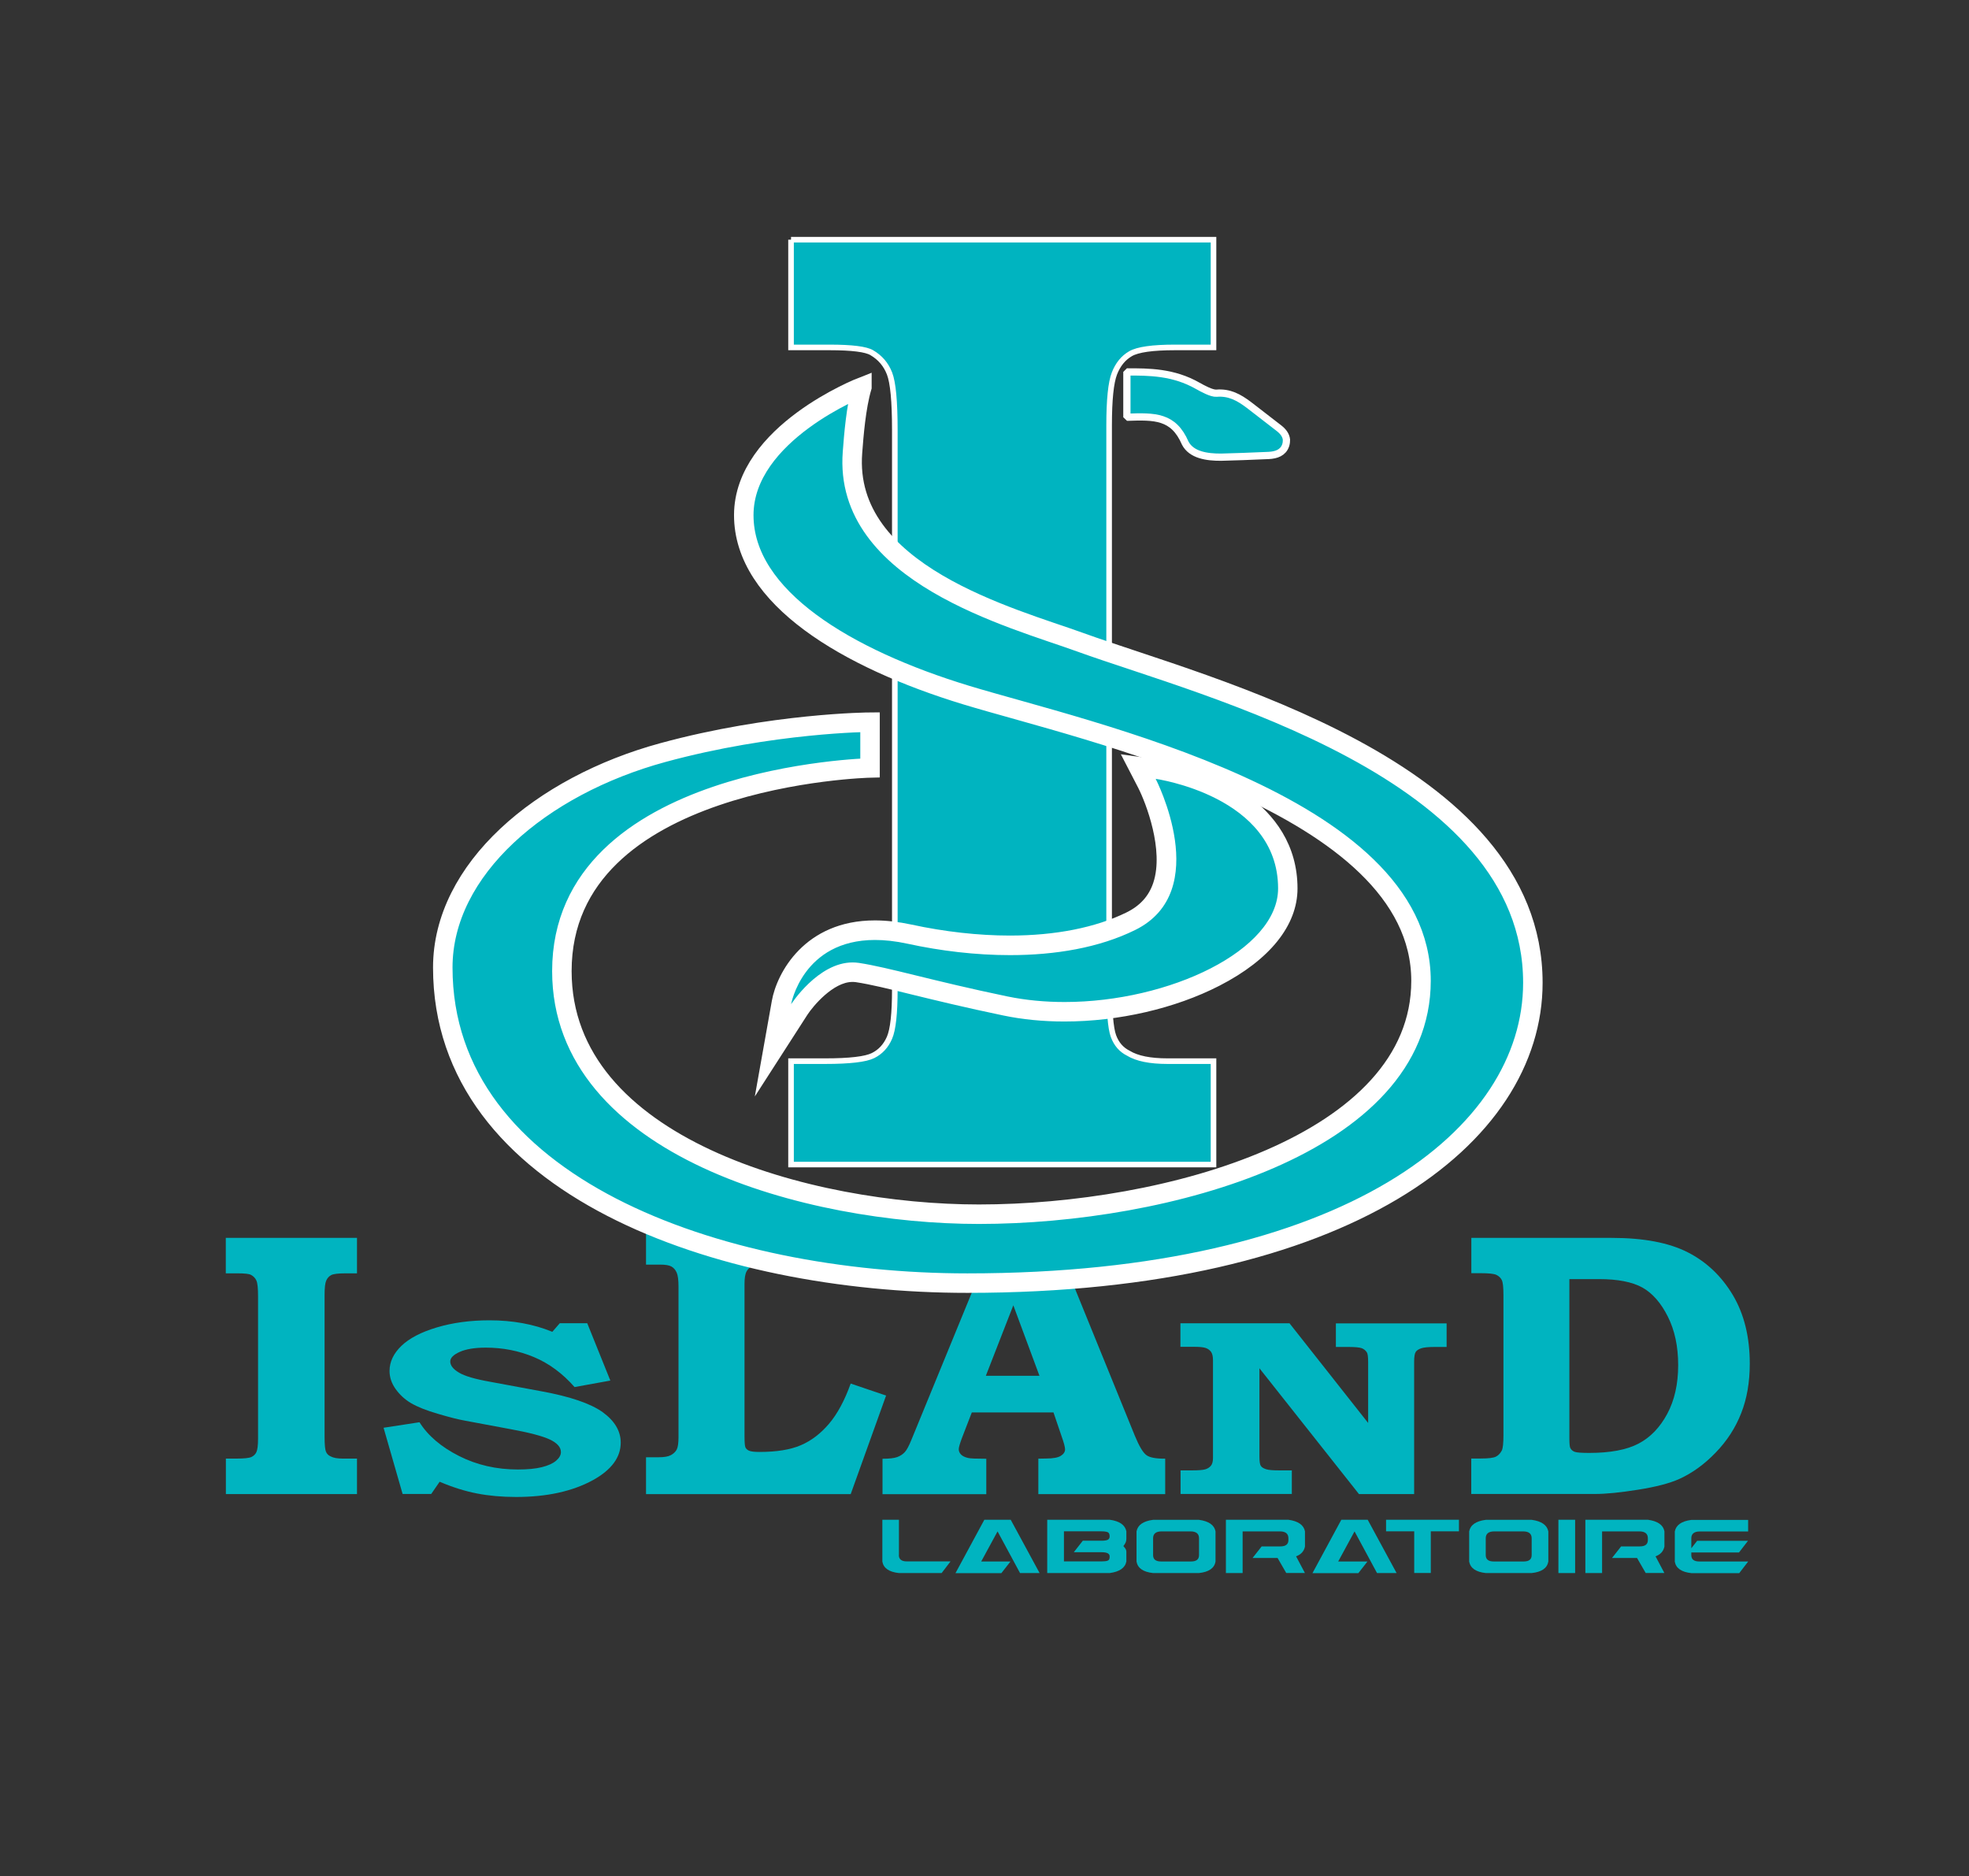 <?xml version="1.0" encoding="UTF-8"?>
<svg id="FILE-INFO" xmlns="http://www.w3.org/2000/svg" viewBox="0 0 263.7 251.26">
  <rect x="0" y="0" width="263.7" height="251.26" fill="#333333" stroke="none"/>
  <defs>
    <style>
      .cls-1 {
        stroke-width: 2.61px;
      }

      .cls-1, .cls-2, .cls-3 {
        stroke: #fff;
      }

      .cls-1, .cls-2, .cls-3, .cls-4 {
        fill: #00b4c0;
      }

      .cls-1, .cls-3 {
        stroke-miterlimit: 10;
      }

      .cls-5 {
        fill: #fff;
      }

      .cls-2 {
        stroke-miterlimit: 1;
        stroke-width: .97px;
      }

      .cls-3 {
        stroke-width: .75px;
      }
    </style>
  </defs>
  <g>
    <path class="cls-4" d="M120.38,208.27c0,.57.36.85,1.08.85h5.84l-1.19,1.56h-5.72c-1.32-.14-2.06-.65-2.22-1.53v-5.61h2.22v4.73Z"/>
    <path class="cls-4" d="M127.97,210.68l3.86-7.14h3.53l3.87,7.14h-2.62l-3.01-5.58-2.19,4.03h3.92l-1.22,1.56h-6.14Z"/>
    <path class="cls-4" d="M140.25,203.54h8.37c1.32.18,2.06.7,2.23,1.55v1.01c0,.19-.04.35-.1.5-.07.14-.17.3-.3.47.09.09.18.21.27.34s.13.28.13.44v1.27c-.16.86-.9,1.38-2.23,1.56h-8.37v-7.14ZM145.04,206.35h2.44c.42,0,.71-.04.88-.13.17-.09.25-.23.25-.45,0-.31-.09-.49-.27-.57-.18-.07-.47-.11-.86-.11h-4.99v4.03h4.99c.39,0,.68-.03.86-.1.18-.06.27-.23.27-.5v-.08c0-.37-.36-.55-1.08-.55h-3.72l1.22-1.56Z"/>
    <path class="cls-4" d="M152.21,205.1c.16-.86.9-1.38,2.22-1.55h6.14c1.32.18,2.06.7,2.22,1.55v4.05c-.16.88-.9,1.39-2.22,1.53h-6.14c-1.32-.14-2.06-.65-2.22-1.53v-4.05ZM155.57,205.1c-.76,0-1.14.31-1.14.92v2.26c0,.57.36.85,1.08.85h3.99c.72,0,1.08-.28,1.08-.85v-2.26c0-.61-.38-.92-1.14-.92h-3.87Z"/>
    <path class="cls-4" d="M164.17,203.54h8.37c1.32.18,2.06.7,2.23,1.55v2.04c-.13.63-.53,1.07-1.19,1.31l1.18,2.23h-2.5l-1.16-2.01h-3.35l1.22-1.55h2.5c.72,0,1.08-.28,1.08-.85v-.24c0-.61-.38-.92-1.14-.92h-4.99v5.58h-2.24v-7.14Z"/>
    <path class="cls-4" d="M175.78,210.68l3.86-7.14h3.53l3.87,7.14h-2.62l-3.01-5.58-2.19,4.03h3.92l-1.22,1.56h-6.14Z"/>
    <path class="cls-4" d="M195.39,203.54v1.55h-3.77v5.58h-2.22v-5.58h-3.77v-1.55h9.76Z"/>
    <path class="cls-4" d="M196.76,205.1c.16-.86.9-1.38,2.23-1.55h6.14c1.32.18,2.06.7,2.23,1.55v4.05c-.16.88-.9,1.39-2.23,1.53h-6.14c-1.32-.14-2.06-.65-2.23-1.53v-4.05ZM200.12,205.1c-.76,0-1.14.31-1.14.92v2.26c0,.57.36.85,1.08.85h3.99c.72,0,1.08-.28,1.08-.85v-2.26c0-.61-.38-.92-1.14-.92h-3.87Z"/>
    <path class="cls-4" d="M210.95,203.54v7.14h-2.24v-7.14h2.24Z"/>
    <path class="cls-4" d="M212.32,203.54h8.37c1.32.18,2.06.7,2.22,1.55v2.04c-.13.63-.53,1.07-1.19,1.31l1.18,2.23h-2.5l-1.16-2.01h-3.35l1.22-1.55h2.5c.72,0,1.08-.28,1.08-.85v-.24c0-.61-.38-.92-1.14-.92h-4.99v5.58h-2.24v-7.14Z"/>
    <path class="cls-4" d="M227.27,206.36h6.83l-1.2,1.56h-6.39v.36c0,.57.36.85,1.08.85h6.54l-1.2,1.56h-6.41c-1.32-.14-2.06-.65-2.22-1.53v-4.05c.16-.86.9-1.38,2.22-1.55h7.6v1.55h-6.47c-.76,0-1.14.31-1.14.92v1.33l.77-.98Z"/>
  </g>
  <g>
    <path class="cls-4" d="M30.25,165.79h17.56v4.75h-1.6c-.93,0-1.55.08-1.85.23-.3.16-.52.4-.67.74s-.22.98-.22,1.93v18.98c0,1.03.06,1.7.18,1.99.12.3.33.51.62.64.36.2.9.3,1.63.3h1.91v4.75h-17.56v-4.75h1.42c1.02,0,1.68-.07,1.99-.21.31-.14.54-.36.68-.66s.22-.91.22-1.81v-19.06c0-1.07-.07-1.77-.22-2.1s-.39-.59-.74-.77c-.24-.13-.83-.2-1.76-.2h-1.6v-4.75Z"/>
    <path class="cls-4" d="M78.65,177.23l3.09,7.67-4.79.87c-1.6-1.82-3.41-3.16-5.43-4.01-2.03-.85-4.18-1.27-6.46-1.27-1.48,0-2.64.19-3.49.57-.85.38-1.27.81-1.27,1.28,0,.54.39,1.03,1.16,1.49.75.46,2.14.87,4.17,1.23l6.9,1.28c3.83.7,6.55,1.63,8.18,2.79,1.61,1.17,2.42,2.53,2.42,4.08,0,1.98-1.24,3.65-3.71,5.02-2.76,1.51-6.2,2.26-10.3,2.26-1.9,0-3.66-.16-5.25-.47-1.6-.31-3.26-.83-4.99-1.57l-1.13,1.64h-3.83l-2.55-8.87,4.81-.74c1.13,1.8,2.9,3.31,5.29,4.52,2.39,1.21,5.02,1.81,7.89,1.81,1.29,0,2.36-.1,3.2-.31.85-.21,1.49-.5,1.92-.87.43-.37.64-.75.64-1.15,0-.66-.5-1.22-1.49-1.69-1.01-.47-2.78-.93-5.3-1.39l-6-1.12c-.91-.16-2.14-.47-3.69-.93-1.55-.45-2.74-.93-3.58-1.42-.83-.49-1.52-1.12-2.07-1.89-.55-.77-.82-1.58-.82-2.43,0-1.21.53-2.33,1.58-3.35,1.06-1.02,2.64-1.85,4.76-2.48,2.12-.63,4.46-.95,7.04-.95,3.11,0,5.91.51,8.42,1.54l1-1.15h3.68Z"/>
    <path class="cls-4" d="M86.5,164.42h17.55v4.94h-1.54c-.86,0-1.4.04-1.62.13-.41.17-.71.43-.9.78-.19.35-.28.91-.28,1.68v20.38c0,.82.04,1.32.12,1.51.08.19.24.34.48.45s.7.17,1.39.17c2.3,0,4.15-.3,5.55-.9,1.4-.6,2.66-1.56,3.78-2.88,1.12-1.32,2.09-3.12,2.9-5.38l4.74,1.61-4.74,13.2h-27.41v-4.94h1.72c.7,0,1.24-.09,1.6-.28s.62-.44.79-.75c.16-.31.24-.87.24-1.65v-20.2c0-.85-.08-1.47-.24-1.84-.16-.37-.4-.65-.7-.82-.3-.17-.8-.26-1.51-.26h-1.9v-4.94Z"/>
    <path class="cls-4" d="M133.14,165.79h8.06l10.78,26.49c.58,1.41,1.1,2.28,1.56,2.61.45.33,1.29.48,2.51.47v4.75h-16.99v-4.75l1.03-.02c.94,0,1.6-.12,1.98-.36.38-.24.57-.53.57-.87,0-.3-.16-.9-.49-1.82l-1.06-3.12h-10.94l-1.34,3.47c-.27.74-.41,1.22-.41,1.45,0,.26.1.5.3.71.2.21.52.37.97.47.29.07,1.1.1,2.42.1v4.75h-13.9v-4.75c.89,0,1.54-.07,1.96-.22.41-.15.75-.37,1.02-.66s.56-.84.89-1.65l11.09-27.03ZM132.03,184.26h7.18l-3.5-9.44-3.68,9.44Z"/>
    <path class="cls-4" d="M158.11,177.23h14.59l10.53,13.35v-8.16c0-.7-.06-1.14-.18-1.31-.17-.26-.4-.44-.69-.55-.29-.1-.86-.16-1.7-.16h-1.75v-3.16h14.83v3.16h-1.65c-.82,0-1.41.06-1.76.18-.35.12-.6.28-.73.49-.14.21-.21.66-.21,1.34v17.69h-7.39l-13.33-16.85v11.79c0,.68.06,1.11.19,1.29.13.19.36.33.69.44.33.11.91.16,1.74.16h1.72v3.16h-14.9v-3.16h1.54c.86,0,1.45-.05,1.76-.14s.57-.25.76-.48c.19-.23.28-.57.28-1.03v-13.12c0-.5-.09-.87-.26-1.11-.17-.23-.4-.4-.7-.51-.29-.1-.78-.16-1.47-.16h-1.93v-3.16Z"/>
    <path class="cls-4" d="M197.05,165.79h18.81c4.27,0,7.67.65,10.19,1.94,2.52,1.29,4.53,3.21,6.04,5.75,1.5,2.54,2.25,5.59,2.25,9.15,0,2.48-.38,4.69-1.15,6.64-.76,1.95-1.9,3.71-3.41,5.27-1.51,1.57-3.13,2.74-4.86,3.53-1.3.59-3.15,1.07-5.55,1.45-2.39.38-4.31.57-5.75.57h-16.58v-4.75h1.24c1.05,0,1.73-.08,2.06-.25.33-.16.59-.44.8-.84.14-.31.21-.99.21-2.04v-18.74c0-1.05-.07-1.73-.22-2.03-.15-.3-.39-.53-.72-.69-.33-.16-1.04-.23-2.12-.23h-1.24v-4.75ZM210.18,171.3v21.32c0,.72.04,1.16.13,1.33.14.25.34.41.6.5s.9.14,1.92.14c2.81,0,5.01-.41,6.6-1.24,1.59-.83,2.87-2.16,3.85-3.98.98-1.83,1.47-4,1.47-6.53s-.46-4.66-1.38-6.5c-.92-1.84-2.06-3.14-3.41-3.9-1.36-.75-3.29-1.13-5.82-1.13h-3.96Z"/>
  </g>
  <g>
    <g>
      <path class="cls-3" d="M105.94,32.1h56.58v14.43h-5.16c-3,0-4.98.28-5.95.84-.97.56-1.69,1.44-2.16,2.65-.47,1.21-.71,3.52-.71,6.94v74.64c0,3.71.19,6.1.58,7.16.39,1.06,1.05,1.83,2,2.3,1.16.71,2.91,1.06,5.24,1.06h6.16v13.85h-56.58v-13.85h4.58c3.27,0,5.41-.25,6.41-.75,1-.5,1.73-1.3,2.2-2.39.47-1.09.71-3.25.71-6.5V57.58c0-3.83-.24-6.35-.71-7.56-.47-1.21-1.26-2.13-2.37-2.78-.78-.47-2.66-.71-5.66-.71h-5.16v-14.43Z"/>
      <path class="cls-1" d="M115.43,51.83s-15.82,6.16-15.82,17.17,13.82,19.23,29.78,24.09c15.96,4.86,60.92,14.46,60.92,38.27,0,21.95-34.15,31.26-59.21,31.26-22.68,0-55.85-8.91-55.85-32.56,0-26.24,41.27-27.21,41.27-27.21v-6.13s-13.09.08-27.73,4.07c-16.39,4.46-29.49,15.66-29.49,28.79,0,29.23,36.87,42.27,70.26,42.27,50.95,0,75.73-19.65,75.73-40.23,0-28.75-43.95-39.56-60.61-45.6-9.08-3.29-31.77-9.15-30.51-25.43.17-2.25.47-6.08,1.26-8.75Z"/>
      <g>
        <path class="cls-4" d="M104.65,134.27c.02-.1,1.84-9.69,12.51-9.69,1.44,0,3,.18,4.63.53,4.52.98,9.17,1.5,13.46,1.5h0c6.29,0,11.89-1.12,16.17-3.22,2.17-1.07,3.57-2.63,4.27-4.77,1.91-5.8-2.07-13.64-2.11-13.72l-1.15-2.24,2.49.35c.18.02,17.55,2.6,17.55,15.98,0,9.45-15.79,16.51-29.91,16.51-2.77,0-5.45-.26-7.94-.78-5.09-1.06-9.04-2.03-12.22-2.81-3.13-.77-5.6-1.37-7.59-1.67-.22-.03-.44-.05-.65-.05-3.85,0-7.1,4.95-7.13,5l-3.51,5.42,1.13-6.36Z"/>
        <path class="cls-5" d="M154.75,104.31s16.42,2.28,16.42,14.68c0,8.28-14.57,15.21-28.6,15.21-2.61,0-5.2-.24-7.67-.75-10.18-2.12-15.8-3.87-19.88-4.49-.28-.04-.57-.06-.84-.06-4.63,0-8.23,5.6-8.23,5.6,0,0,1.53-8.61,11.23-8.61,1.3,0,2.74.15,4.35.5,4.45.97,9.15,1.53,13.74,1.53,6.07,0,11.94-.99,16.75-3.36,10.54-5.19,2.75-20.26,2.75-20.26M150.11,101.02l2.32,4.48c1.05,2.06,3.47,8.35,2.03,12.71-.59,1.79-1.77,3.1-3.61,4-4.11,2.02-9.5,3.09-15.6,3.09-4.19,0-8.75-.51-13.18-1.47-1.72-.37-3.37-.56-4.9-.56-9.4,0-13.14,7.04-13.8,10.77l-2.28,12.81,7.04-10.94c.74-1.14,3.45-4.4,6.04-4.4.15,0,.31.01.45.03,1.93.29,4.38.89,7.47,1.65,3.19.78,7.16,1.75,12.26,2.81,2.58.54,5.34.81,8.2.81,7.26,0,14.82-1.74,20.76-4.79,6.75-3.46,10.46-8.09,10.46-13.03,0-11.61-12.21-16.37-18.67-17.27l-5-.7h0Z"/>
      </g>
    </g>
    <path class="cls-2" d="M172.29,58.98s0-.05,0-.07c-.05-.6-.42-1.11-1-1.56-1.1-.86-2.2-1.71-3.31-2.56-.25-.19-.49-.38-.74-.57-1.32-.99-2.58-1.7-4.32-1.56-.64.05-1.86-.62-2.5-.98-3.3-1.88-6.57-1.87-9.5-1.87v6.07c3.75-.13,6.24-.17,7.81,3.46,0,0,0,0,0,0,.83,1.6,2.9,1.9,4.81,1.89.68,0,4.94-.16,6.37-.23,1.03-.05,1.92-.37,2.26-1.32.09-.25.12-.49.11-.72Z"/>
  </g>
</svg>